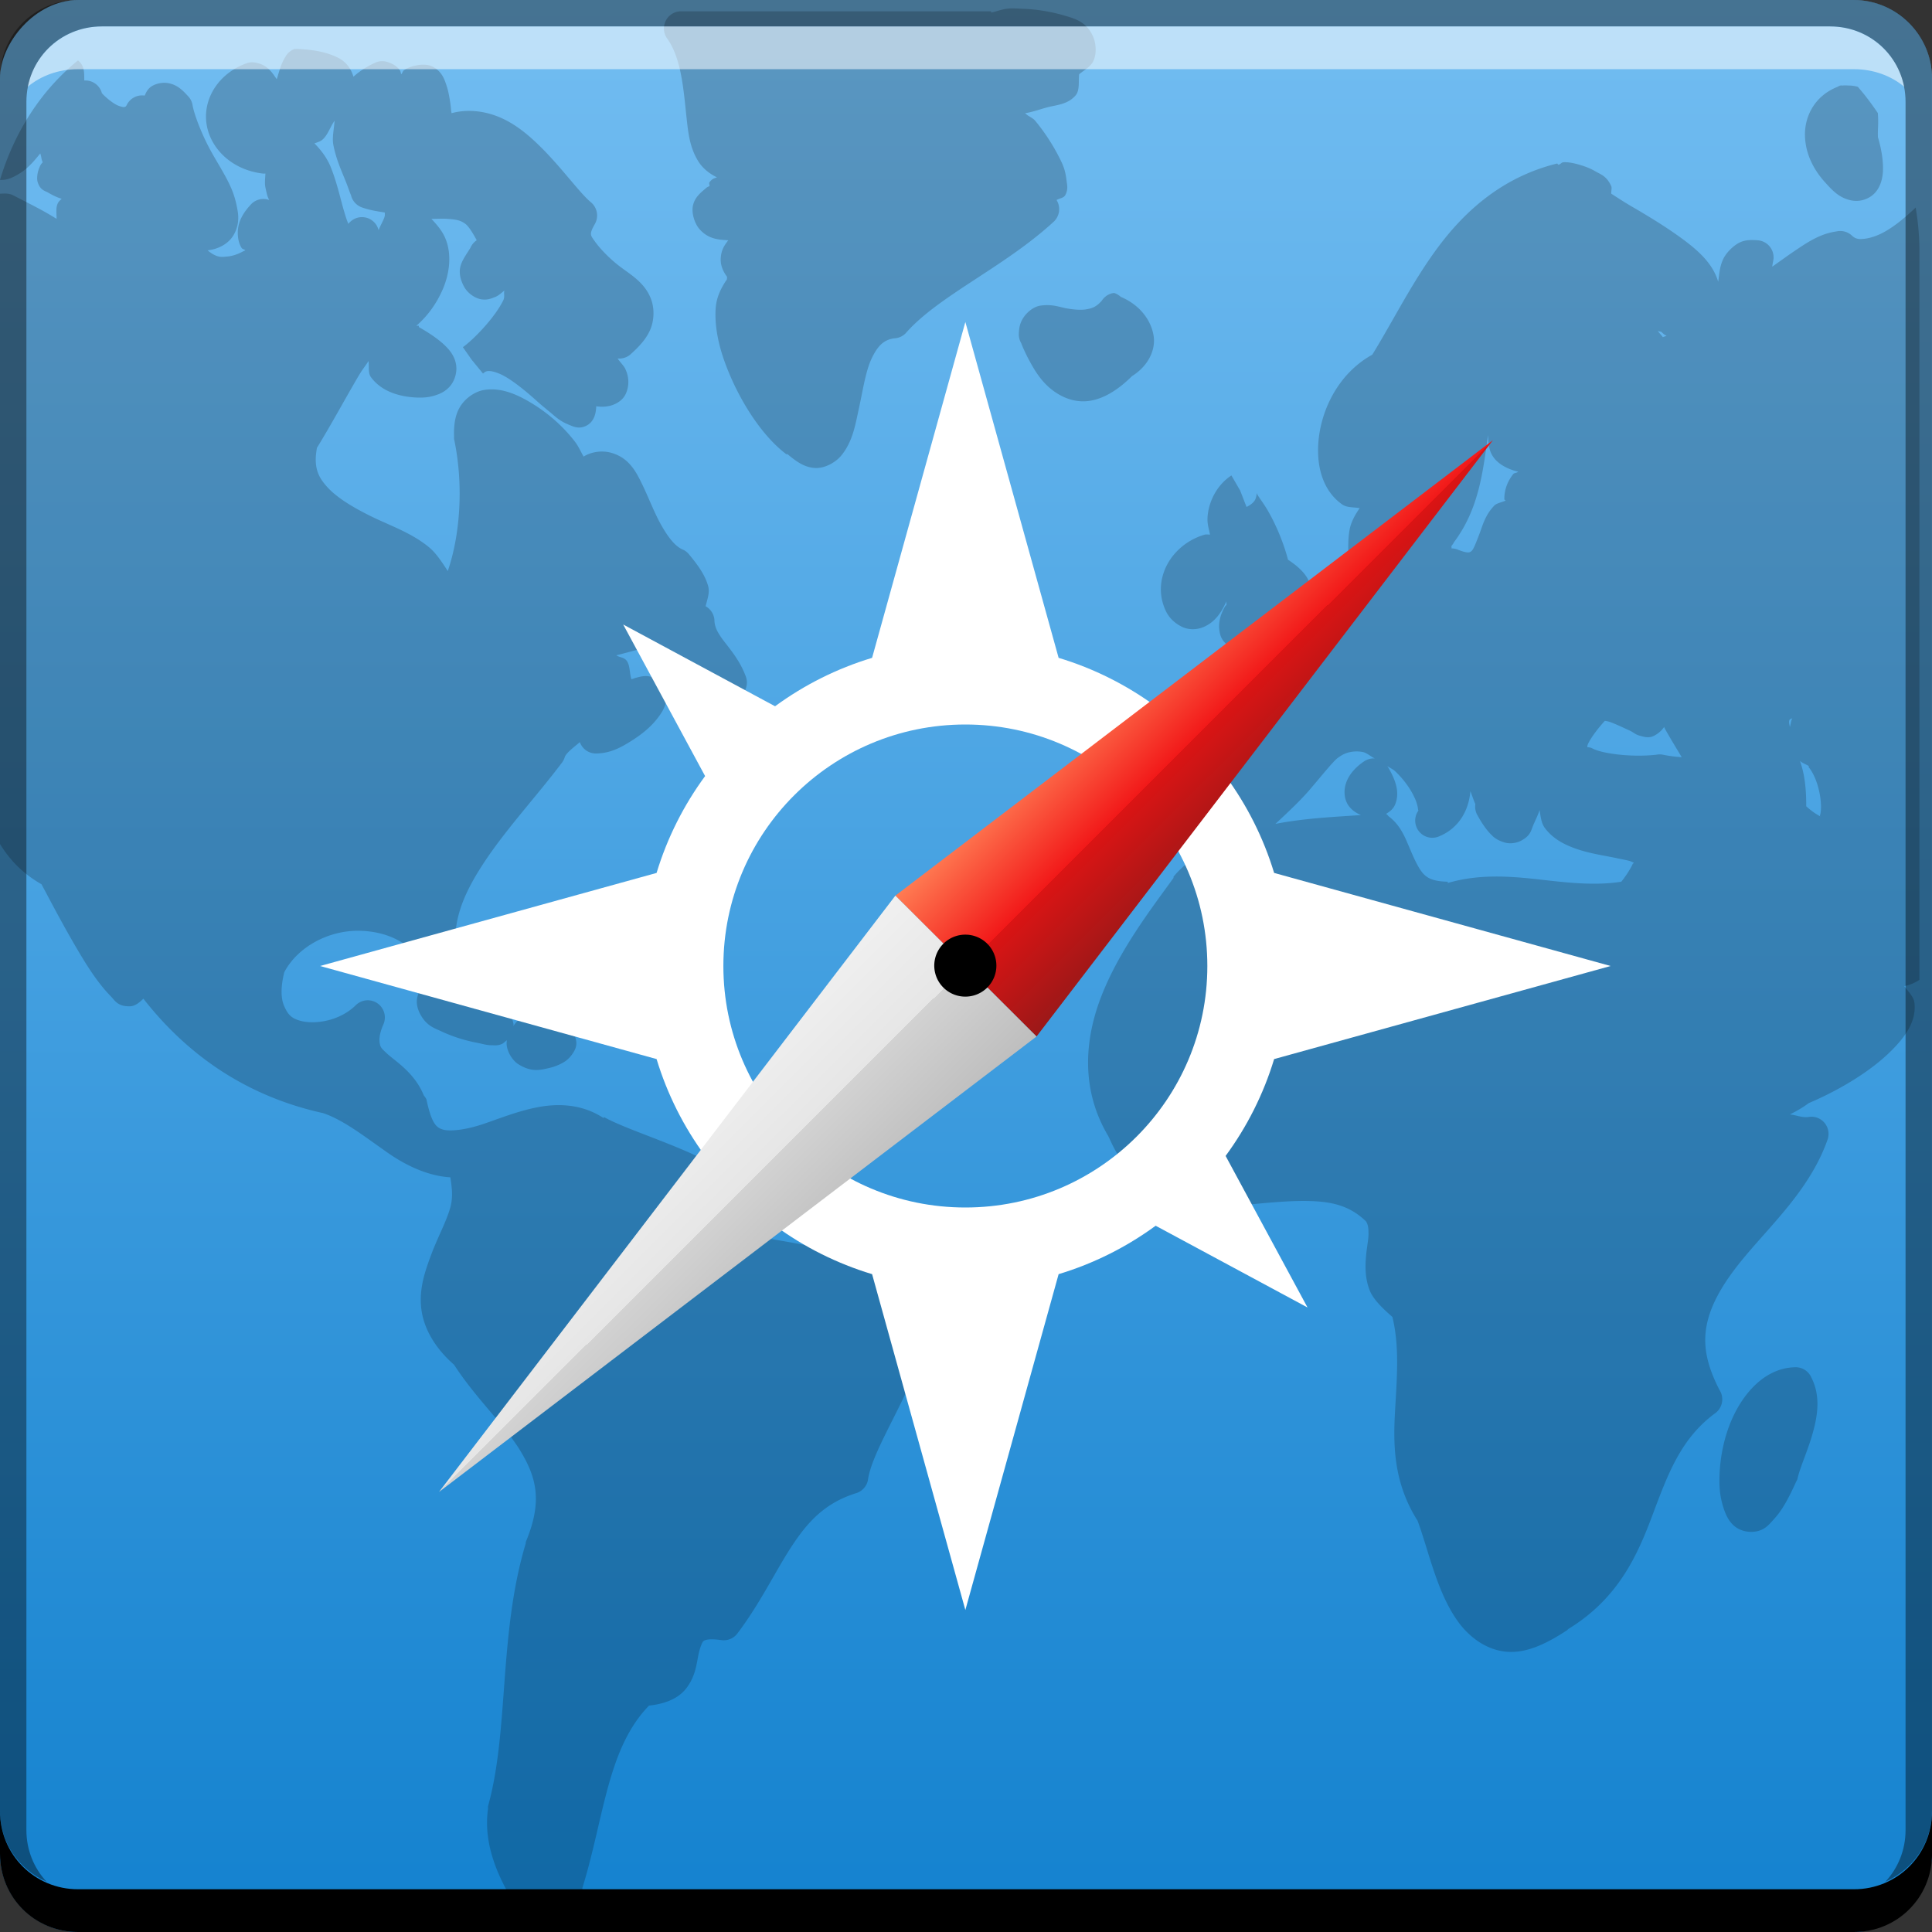<?xml version="1.0" encoding="UTF-8" standalone="no"?>
<!-- Created with Inkscape (http://www.inkscape.org/) -->

<svg
   xmlns:dc="http://purl.org/dc/elements/1.1/"
   xmlns:cc="http://creativecommons.org/ns#"
   xmlns:rdf="http://www.w3.org/1999/02/22-rdf-syntax-ns#"
   xmlns:svg="http://www.w3.org/2000/svg"
   xmlns="http://www.w3.org/2000/svg"
   xmlns:xlink="http://www.w3.org/1999/xlink"
   xmlns:sodipodi="http://sodipodi.sourceforge.net/DTD/sodipodi-0.dtd"
   xmlns:inkscape="http://www.inkscape.org/namespaces/inkscape"
   width="48"
   height="48"
   id="svg2"
   version="1.1"
   inkscape:version="0.48+devel r12191"
   sodipodi:docname="redhat-internet.svg">
  <rect width="100%" height="100%" fill="#333333" stroke="none"/>
  <defs
     id="defs4">
    <linearGradient
       inkscape:collect="always"
       xlink:href="#linearGradient3795-17"
       id="linearGradient3801"
       x1="23.204"
       y1="1053.158"
       x2="23.204"
       y2="1004.847"
       gradientUnits="userSpaceOnUse"
       gradientTransform="translate(0,-2056.724)" />
    <linearGradient
       id="linearGradient3795-17">
      <stop
         id="stop3797-46"
         offset="0"
         style="stop-color:#74bef2;stop-opacity:1;" />
      <stop
         id="stop3799-73"
         offset="1"
         style="stop-color:#1482cf;stop-opacity:1;" />
    </linearGradient>
    <linearGradient
       id="linearGradient5944-6-9-3">
      <stop
         id="stop5946-9-5-0"
         style="stop-color:#f0f0f0;stop-opacity:1"
         offset="0" />
      <stop
         id="stop5952-4-9-7"
         style="stop-color:#e6e6e6;stop-opacity:1"
         offset="0.5" />
      <stop
         id="stop5954-4-7-2"
         style="stop-color:#d2d2d2;stop-opacity:1"
         offset="0.5" />
      <stop
         id="stop5948-6-2-1"
         style="stop-color:#bebebe;stop-opacity:1"
         offset="1" />
    </linearGradient>
    <linearGradient
       x1="59"
       y1="88"
       x2="69"
       y2="88"
       id="linearGradient4580"
       xlink:href="#linearGradient5944-6-9-3"
       gradientUnits="userSpaceOnUse" />
    <linearGradient
       id="linearGradient5932-3-2-4">
      <stop
         id="stop5934-3-2-9"
         style="stop-color:#ff7c53;stop-opacity:1"
         offset="0" />
      <stop
         id="stop5940-1-4-5"
         style="stop-color:#f21919;stop-opacity:1"
         offset="0.5" />
      <stop
         id="stop5942-5-4-7"
         style="stop-color:#db1414;stop-opacity:1"
         offset="0.5" />
      <stop
         id="stop5936-2-5-0"
         style="stop-color:#9b1818;stop-opacity:1"
         offset="1" />
    </linearGradient>
    <linearGradient
       x1="59"
       y1="40"
       x2="69"
       y2="40"
       id="linearGradient4578"
       xlink:href="#linearGradient5932-3-2-4"
       gradientUnits="userSpaceOnUse" />
    <linearGradient
       x1="48"
       y1="20.221"
       x2="48"
       y2="138.661"
       id="linearGradient2885"
       xlink:href="#linearGradient3737-6"
       gradientUnits="userSpaceOnUse" />
    <filter
       x="-0.192"
       y="-0.192"
       width="1.384"
       height="1.384"
       color-interpolation-filters="sRGB"
       id="filter3794">
      <feGaussianBlur
         id="feGaussianBlur3796"
         stdDeviation="5.28" />
    </filter>
    <clipPath
       id="clipPath3613">
      <rect
         width="84"
         height="84"
         rx="6"
         ry="6"
         x="6"
         y="6"
         id="rect3615"
         style="fill:#ffffff;fill-opacity:1;fill-rule:nonzero;stroke:none" />
    </clipPath>
    <linearGradient
       id="linearGradient3737-6">
      <stop
         id="stop3739-73"
         style="stop-color:#ffffff;stop-opacity:1"
         offset="0" />
      <stop
         id="stop3741-6"
         style="stop-color:#ffffff;stop-opacity:0"
         offset="1" />
    </linearGradient>
    <filter
       color-interpolation-filters="sRGB"
       id="filter3174">
      <feGaussianBlur
         id="feGaussianBlur3176"
         stdDeviation="1.71" />
    </filter>
    <linearGradient
       x1="45.448"
       y1="92.54"
       x2="45.448"
       y2="7.017"
       id="ButtonShadow"
       gradientUnits="userSpaceOnUse"
       gradientTransform="scale(1.006,0.994)">
      <stop
         id="stop3750"
         style="stop-color:#000000;stop-opacity:1"
         offset="0" />
      <stop
         id="stop3752-8"
         style="stop-color:#000000;stop-opacity:0.588"
         offset="1" />
    </linearGradient>
  </defs>
  <sodipodi:namedview
     id="base"
     pagecolor="#ffffff"
     bordercolor="#666666"
     borderopacity="1.0"
     inkscape:pageopacity="0.0"
     inkscape:pageshadow="2"
     inkscape:zoom="8.0000004"
     inkscape:cx="26.265921"
     inkscape:cy="31.261023"
     inkscape:document-units="px"
     inkscape:current-layer="layer1"
     showgrid="false"
     inkscape:window-width="1366"
     inkscape:window-height="716"
     inkscape:window-x="0"
     inkscape:window-y="28"
     inkscape:window-maximized="1">
    <inkscape:grid
       type="xygrid"
       id="grid3850" />
  </sodipodi:namedview>
  <g
     inkscape:label="Capa 1"
     inkscape:groupmode="layer"
     id="layer1"
     transform="translate(0,-1004.362)">
    <rect
       style="fill:url(#linearGradient3801);fill-opacity:1.0;stroke:none"
       id="rect2991"
       width="48"
       height="48"
       x="0"
       y="-1052.362"
       ry="1.945"
       transform="scale(1,-1)" />
    <g
       id="layer2"
       style="display:none"
       transform="translate(-145.094,976.218)">
      <rect
         width="86"
         height="85"
         rx="6"
         ry="6"
         x="5"
         y="7"
         id="rect3745"
         style="opacity:0.9;fill:url(#ButtonShadow);fill-opacity:1;fill-rule:nonzero;stroke:none;filter:url(#filter3174)" />
    </g>
    <g
       id="layer4"
       style="display:none"
       transform="translate(-145.094,976.218)">
      <rect
         width="66"
         height="66"
         rx="12"
         ry="12"
         x="15"
         y="15"
         clip-path="url(#clipPath3613)"
         id="rect3171"
         style="opacity:0.15;fill:url(#linearGradient2885);fill-opacity:1;fill-rule:nonzero;stroke:#ffffff;stroke-width:0.5;stroke-linecap:round;stroke-linejoin:miter;stroke-miterlimit:4;stroke-opacity:1;stroke-dasharray:none;stroke-dashoffset:0;filter:url(#filter3794)" />
    </g>
    <path
       style="opacity:0.2;fill:#000000;fill-opacity:1;stroke:none;display:inline"
       d="M 25 0.219 C 24.865 0.239 24.746 0.288 24.625 0.312 L 24.625 0.281 L 16.906 0.281 A 0.425 0.427 0 0 0 16.562 0.938 C 16.934 1.438 16.983 2.243 17.062 2.969 C 17.102 3.332 17.144 3.673 17.344 4 C 17.449 4.172 17.613 4.309 17.812 4.406 C 17.76 4.427 17.698 4.431 17.625 4.531 C 17.607 4.555 17.636 4.594 17.625 4.625 A 0.425 0.427 0 0 0 17.562 4.656 C 17.416 4.779 17.268 4.893 17.219 5.094 C 17.17 5.294 17.263 5.559 17.375 5.688 C 17.598 5.944 17.854 5.956 18.094 5.969 C 18.004 6.089 17.913 6.207 17.906 6.438 C 17.902 6.598 17.964 6.742 18.062 6.875 C 18.066 6.885 18.059 6.934 18.062 6.938 C 17.907 7.163 17.8 7.392 17.781 7.656 C 17.749 8.111 17.857 8.601 18.031 9.062 C 18.376 9.977 18.943 10.837 19.531 11.281 C 19.538 11.291 19.556 11.281 19.562 11.281 C 19.779 11.461 19.964 11.599 20.219 11.625 C 20.482 11.652 20.765 11.487 20.906 11.312 C 21.188 10.963 21.248 10.563 21.344 10.125 C 21.439 9.688 21.507 9.222 21.656 8.906 C 21.806 8.59 21.963 8.438 22.219 8.406 A 0.425 0.427 0 0 0 22.5 8.281 C 23.316 7.345 24.957 6.638 26.188 5.5 A 0.425 0.427 0 0 0 26.25 4.969 C 26.339 4.92 26.428 4.922 26.469 4.844 C 26.544 4.698 26.51 4.588 26.5 4.5 C 26.48 4.325 26.45 4.19 26.375 4.031 C 26.225 3.713 26.002 3.34 25.719 3 C 25.652 2.92 25.54 2.889 25.469 2.812 C 25.668 2.783 25.873 2.701 26.062 2.656 C 26.284 2.604 26.532 2.586 26.719 2.375 C 26.833 2.246 26.79 2.023 26.812 1.844 C 26.932 1.745 27.085 1.665 27.156 1.531 C 27.248 1.359 27.238 1.092 27.156 0.906 C 26.992 0.535 26.705 0.461 26.406 0.375 C 26.107 0.29 25.758 0.231 25.438 0.219 C 25.293 0.214 25.135 0.198 25 0.219 z M 7.312 1.219 A 0.425 0.427 0 0 0 7.094 1.406 C 6.974 1.595 6.937 1.785 6.875 1.969 C 6.756 1.789 6.637 1.616 6.375 1.562 A 0.425 0.427 0 0 0 6.156 1.562 C 5.462 1.795 5.057 2.411 5.125 3.031 C 5.193 3.651 5.729 4.218 6.531 4.312 A 0.425 0.427 0 0 0 6.594 4.312 C 6.589 4.421 6.572 4.558 6.594 4.656 C 6.621 4.778 6.636 4.874 6.688 4.969 A 0.425 0.427 0 0 0 6.25 5.062 C 6.101 5.219 5.991 5.377 5.938 5.562 C 5.884 5.748 5.9 5.996 6 6.156 C 6.024 6.196 6.067 6.187 6.094 6.219 C 6.076 6.229 6.048 6.242 6.031 6.25 C 5.881 6.331 5.741 6.368 5.625 6.375 C 5.509 6.386 5.39 6.412 5.156 6.219 C 5.385 6.198 5.642 6.083 5.781 5.875 C 5.92 5.666 5.937 5.438 5.906 5.25 C 5.876 5.062 5.828 4.871 5.75 4.688 C 5.594 4.321 5.343 3.966 5.156 3.594 C 4.969 3.222 4.814 2.809 4.781 2.594 A 0.425 0.427 0 0 0 4.688 2.406 C 4.543 2.25 4.41 2.099 4.156 2.062 C 4.03 2.043 3.857 2.078 3.75 2.156 C 3.657 2.224 3.628 2.304 3.594 2.375 A 0.425 0.427 0 0 0 3.156 2.594 C 3.127 2.658 3.108 2.653 3.094 2.656 C 3.08 2.666 3.025 2.658 2.938 2.625 C 2.762 2.553 2.536 2.33 2.531 2.312 A 0.425 0.427 0 0 0 2.094 2 C 2.091 1.847 2.104 1.688 2 1.562 C 1.979 1.538 1.96 1.521 1.938 1.5 C 1.008 2.258 0.357 3.287 0 4.469 C 0.193 4.486 0.377 4.382 0.531 4.281 C 0.696 4.173 0.839 4.013 1 3.812 C 1.029 3.881 1.026 3.969 1.062 4.031 C 1.02 4.073 1.001 4.105 0.969 4.188 C 0.932 4.282 0.905 4.434 0.938 4.531 C 1.002 4.726 1.114 4.739 1.188 4.781 C 1.303 4.848 1.423 4.908 1.531 4.938 C 1.511 4.958 1.488 4.98 1.469 5 C 1.374 5.116 1.406 5.272 1.406 5.438 C 1.056 5.217 0.737 5.065 0.312 4.844 A 0.425 0.427 0 0 0 0.188 4.812 C 0.124 4.804 0.059 4.811 0 4.812 L 0 20.969 C 0.243 21.367 0.568 21.705 1.031 21.969 C 1.23 22.34 1.665 23.18 2.094 23.875 C 2.319 24.239 2.534 24.53 2.75 24.75 C 2.858 24.86 2.924 25.016 3.25 25 C 3.369 24.989 3.477 24.895 3.562 24.812 C 4.68 26.241 6.152 27.243 8.031 27.656 C 8.557 27.836 9.077 28.254 9.656 28.656 C 10.096 28.961 10.644 29.22 11.188 29.25 C 11.224 29.479 11.262 29.734 11.188 30 C 11.087 30.358 10.877 30.733 10.719 31.156 C 10.56 31.579 10.404 32.025 10.469 32.531 C 10.53 33.003 10.802 33.489 11.281 33.906 C 11.826 34.749 12.54 35.4 12.938 36.062 C 13.335 36.724 13.479 37.316 13.062 38.312 A 0.425 0.427 0 0 0 13.062 38.344 C 12.382 40.615 12.652 42.98 12.125 44.875 A 0.425 0.427 0 0 0 12.125 44.938 C 12.063 45.375 12.12 45.82 12.281 46.281 C 12.442 46.742 12.696 47.18 12.938 47.531 C 13.058 47.707 13.197 47.877 13.344 48 L 14.25 48 C 14.355 47.883 14.406 47.727 14.438 47.594 C 14.483 47.401 14.481 47.178 14.469 46.906 C 15.012 45.152 15.086 43.442 16.125 42.375 C 16.521 42.332 16.838 42.204 17.031 41.969 C 17.264 41.685 17.301 41.378 17.344 41.156 C 17.386 40.935 17.447 40.804 17.469 40.781 C 17.491 40.758 17.568 40.696 17.938 40.75 A 0.425 0.427 0 0 0 18.312 40.594 C 18.884 39.841 19.251 39.059 19.656 38.438 C 20.062 37.816 20.489 37.339 21.281 37.094 A 0.425 0.427 0 0 0 21.562 36.781 C 21.645 36.129 22.386 35.002 22.781 33.969 C 22.979 33.452 23.076 32.903 22.875 32.375 C 22.683 31.871 22.171 31.535 21.438 31.344 C 21.409 31.333 21.405 31.317 21.375 31.312 C 20.88 31.089 20.241 30.975 19.688 30.875 C 19.419 30.826 19.155 30.785 19 30.75 C 18.99 30.339 18.931 29.945 18.688 29.656 C 18.378 29.289 17.947 29.035 17.5 28.812 C 16.605 28.367 15.532 28.048 15 27.75 L 15 27.781 C 14.492 27.444 13.918 27.409 13.406 27.5 C 12.878 27.594 12.392 27.798 11.969 27.938 C 11.546 28.076 11.169 28.115 11 28.062 C 10.831 28.011 10.72 27.899 10.594 27.312 A 0.425 0.427 0 0 0 10.531 27.219 C 10.292 26.633 9.812 26.365 9.594 26.156 C 9.484 26.053 9.455 26.022 9.438 25.938 C 9.42 25.852 9.411 25.707 9.531 25.438 A 0.425 0.427 0 0 0 8.844 24.969 C 8.44 25.372 7.788 25.476 7.406 25.344 C 7.215 25.278 7.145 25.183 7.062 25 C 6.984 24.824 6.964 24.559 7.062 24.156 C 7.389 23.533 8.155 23.108 8.938 23.125 C 9.738 23.143 10.445 23.533 10.656 24.344 L 11.062 24.25 L 11.438 24.094 C 11.121 23.128 11.442 22.326 12 21.469 C 12.558 20.612 13.345 19.769 13.969 18.938 A 0.425 0.427 0 0 0 14.031 18.812 C 14.066 18.704 14.253 18.569 14.406 18.438 A 0.425 0.427 0 0 0 14.844 18.719 C 15.178 18.707 15.432 18.568 15.688 18.406 C 15.943 18.245 16.153 18.073 16.312 17.875 C 16.392 17.776 16.486 17.648 16.531 17.5 C 16.554 17.426 16.59 17.342 16.562 17.219 C 16.549 17.158 16.51 17.09 16.469 17.031 C 16.895 17.515 17.631 17.63 18.312 17.344 A 0.425 0.427 0 0 0 18.531 16.812 C 18.386 16.413 18.141 16.134 17.969 15.906 C 17.796 15.678 17.752 15.541 17.75 15.406 A 0.425 0.427 0 0 0 17.531 15.062 C 17.569 14.897 17.64 14.73 17.594 14.562 C 17.52 14.296 17.357 14.062 17.125 13.781 A 0.425 0.427 0 0 0 16.969 13.656 C 16.78 13.58 16.608 13.36 16.438 13.062 C 16.267 12.766 16.129 12.395 15.969 12.062 C 15.809 11.729 15.637 11.378 15.188 11.25 C 14.963 11.186 14.693 11.221 14.5 11.344 C 14.428 11.22 14.371 11.085 14.281 10.969 C 14.003 10.61 13.662 10.304 13.281 10.062 C 12.9 9.821 12.474 9.617 12.031 9.688 C 11.81 9.723 11.571 9.882 11.438 10.094 C 11.304 10.306 11.272 10.568 11.281 10.844 A 0.425 0.427 0 0 0 11.281 10.906 C 11.516 12.005 11.445 13.254 11.125 14.188 C 10.985 13.974 10.842 13.748 10.656 13.594 C 10.213 13.228 9.653 13.045 9.188 12.812 C 8.722 12.58 8.353 12.348 8.125 12.094 C 7.904 11.848 7.785 11.608 7.875 11.125 C 8.233 10.545 8.607 9.849 8.906 9.344 C 9.004 9.178 9.08 9.09 9.156 8.969 C 9.174 9.116 9.139 9.269 9.219 9.375 C 9.495 9.743 9.942 9.851 10.312 9.875 C 10.498 9.885 10.664 9.877 10.844 9.812 C 11.023 9.755 11.235 9.621 11.312 9.344 C 11.39 9.067 11.287 8.835 11.125 8.656 C 10.963 8.477 10.724 8.308 10.406 8.125 A 0.425 0.427 0 0 0 10.406 8.094 L 10.344 8.094 C 10.635 7.84 10.851 7.532 11 7.188 C 11.152 6.836 11.226 6.392 11.094 6 C 11.02 5.779 10.894 5.626 10.719 5.438 C 10.857 5.438 11.019 5.428 11.125 5.438 C 11.346 5.454 11.447 5.476 11.562 5.562 C 11.643 5.62 11.75 5.794 11.844 5.969 A 0.425 0.427 0 0 0 11.688 6.156 C 11.583 6.328 11.475 6.47 11.438 6.625 C 11.4 6.781 11.436 6.952 11.531 7.125 C 11.626 7.298 11.82 7.419 11.969 7.438 C 12.117 7.457 12.202 7.417 12.312 7.375 C 12.386 7.344 12.463 7.273 12.531 7.219 C 12.51 7.307 12.55 7.369 12.5 7.469 C 12.273 7.923 11.736 8.46 11.5 8.625 L 11.719 8.938 L 12 9.281 C 12.059 9.23 12.088 9.217 12.156 9.219 C 12.224 9.219 12.338 9.25 12.469 9.312 C 12.729 9.442 13.061 9.713 13.344 9.969 C 13.485 10.096 13.627 10.206 13.75 10.312 C 13.873 10.418 13.972 10.489 14.156 10.562 C 14.248 10.6 14.406 10.675 14.594 10.562 C 14.781 10.449 14.804 10.233 14.812 10.125 C 14.814 10.106 14.812 10.11 14.812 10.094 C 14.896 10.104 14.989 10.112 15.094 10.094 C 15.241 10.072 15.476 9.979 15.562 9.75 C 15.649 9.52 15.609 9.32 15.531 9.156 C 15.498 9.088 15.391 8.979 15.344 8.906 A 0.425 0.427 0 0 0 15.656 8.812 C 15.888 8.604 16.059 8.417 16.156 8.188 C 16.254 7.958 16.258 7.683 16.188 7.469 C 16.046 7.041 15.69 6.839 15.406 6.625 C 15.123 6.411 14.891 6.156 14.781 6 C 14.672 5.844 14.628 5.829 14.781 5.562 A 0.425 0.427 0 0 0 14.688 5.031 C 14.403 4.799 13.956 4.163 13.406 3.625 C 13.131 3.356 12.83 3.102 12.469 2.938 C 12.107 2.772 11.655 2.694 11.219 2.812 C 11.2 2.713 11.205 2.676 11.188 2.562 C 11.165 2.418 11.144 2.275 11.094 2.125 C 11.044 1.976 10.984 1.78 10.75 1.656 C 10.633 1.595 10.467 1.599 10.344 1.625 C 10.22 1.652 10.118 1.686 10.031 1.75 C 10.007 1.768 9.992 1.824 9.969 1.844 C 9.957 1.819 9.954 1.774 9.938 1.75 C 9.85 1.625 9.716 1.564 9.594 1.531 A 0.425 0.427 0 0 0 9.312 1.562 C 9.107 1.657 8.927 1.773 8.781 1.906 C 8.714 1.673 8.564 1.517 8.406 1.438 C 8.066 1.264 7.669 1.231 7.438 1.219 A 0.425 0.427 0 0 0 7.344 1.219 A 0.425 0.427 0 0 0 7.312 1.219 z M 45.719 2.125 A 0.425 0.427 0 0 0 45.656 2.156 C 45.074 2.385 44.831 2.905 44.844 3.375 C 44.857 3.845 45.076 4.236 45.344 4.531 C 45.478 4.679 45.607 4.821 45.781 4.906 C 45.956 4.992 46.191 5.044 46.438 4.906 C 46.684 4.769 46.771 4.49 46.781 4.25 C 46.791 4.015 46.753 3.735 46.656 3.406 C 46.658 3.406 46.653 3.351 46.656 3.25 C 46.66 3.139 46.669 2.998 46.656 2.844 C 46.655 2.834 46.657 2.822 46.656 2.812 C 46.506 2.588 46.334 2.358 46.156 2.156 C 46.088 2.137 46.008 2.125 45.938 2.125 C 45.876 2.124 45.839 2.118 45.781 2.125 A 0.425 0.427 0 0 0 45.719 2.125 z M 8.312 3 C 8.3 3.197 8.248 3.415 8.281 3.594 C 8.344 3.928 8.466 4.203 8.562 4.438 C 8.635 4.613 8.697 4.805 8.719 4.844 A 0.425 0.427 0 0 0 9 5.156 C 9.214 5.23 9.37 5.247 9.562 5.281 A 0.425 0.427 0 0 0 9.562 5.344 C 9.553 5.439 9.466 5.563 9.406 5.719 A 0.425 0.427 0 0 0 8.656 5.562 C 8.618 5.476 8.594 5.407 8.531 5.188 C 8.442 4.871 8.362 4.512 8.219 4.156 C 8.129 3.933 7.99 3.742 7.812 3.562 C 7.86 3.546 7.926 3.523 7.969 3.5 C 8.129 3.403 8.19 3.173 8.312 3 z M 38.844 4.031 C 38.8 4.031 38.776 4.078 38.719 4.094 L 38.688 4.062 C 37.421 4.374 36.508 5.131 35.812 6.031 C 35.134 6.91 34.636 7.932 34.094 8.812 C 33.156 9.329 32.706 10.412 32.75 11.312 C 32.773 11.787 32.946 12.25 33.344 12.531 C 33.466 12.618 33.632 12.597 33.781 12.625 C 33.661 12.793 33.562 12.985 33.531 13.156 C 33.477 13.458 33.504 13.728 33.5 13.938 C 33.496 14.147 33.474 14.265 33.438 14.312 C 33.401 14.36 33.343 14.449 33 14.469 A 0.425 0.427 0 0 0 32.594 14.781 C 32.59 14.795 32.568 14.799 32.562 14.812 C 32.555 14.649 32.561 14.489 32.469 14.344 C 32.362 14.174 32.193 14.032 32 13.906 C 31.881 13.451 31.689 13.015 31.5 12.688 C 31.389 12.495 31.258 12.336 31.219 12.25 C 31.221 12.28 31.219 12.332 31.188 12.406 C 31.152 12.487 31.044 12.564 30.969 12.594 L 30.812 12.188 L 30.594 11.812 C 30.21 12.064 30.015 12.503 30 12.875 C 29.994 13.028 30.035 13.14 30.062 13.281 L 30.031 13.281 A 0.425 0.427 0 0 0 29.938 13.281 C 29.433 13.425 29.085 13.789 28.938 14.156 C 28.79 14.523 28.821 14.882 28.969 15.188 C 29.043 15.34 29.167 15.469 29.344 15.562 C 29.521 15.656 29.745 15.656 29.938 15.562 C 30.186 15.442 30.343 15.229 30.469 14.938 C 30.463 14.957 30.478 15.019 30.469 15.031 A 0.425 0.427 0 0 0 30.438 15.062 C 30.32 15.268 30.249 15.494 30.312 15.75 C 30.359 15.939 30.502 16.049 30.656 16.125 C 30.553 16.223 30.418 16.3 30.375 16.469 C 30.316 16.697 30.377 16.965 30.5 17.156 C 30.595 17.303 30.746 17.456 30.906 17.594 C 30.947 17.731 30.973 17.848 30.969 17.875 C 30.963 17.909 30.999 17.885 30.969 17.906 C 30.908 17.947 30.601 18.021 30.25 18.062 C 29.899 18.105 29.459 18.117 29.125 18.469 C 28.958 18.645 28.873 18.919 28.875 19.188 C 28.877 19.45 28.956 19.707 29.094 20.031 C 29.096 20.042 29.092 20.058 29.094 20.062 C 29.217 20.389 29.371 20.648 29.562 20.844 C 29.707 20.992 29.876 21.007 30.062 21.062 C 29.735 21.255 29.414 21.469 29.156 21.781 A 0.425 0.427 0 0 0 29.156 21.812 C 28.565 22.627 27.815 23.609 27.375 24.719 C 26.943 25.81 26.844 27.062 27.531 28.219 C 27.541 28.241 27.553 28.261 27.562 28.281 C 27.919 29.094 28.462 29.59 29.062 29.812 C 29.68 30.041 30.292 29.997 30.906 29.938 C 31.521 29.88 32.14 29.816 32.656 29.844 C 33.164 29.871 33.567 29.986 33.938 30.344 C 33.994 30.435 34 30.523 34 30.656 C 34 30.807 33.958 30.979 33.938 31.219 C 33.917 31.459 33.912 31.762 34.031 32.062 C 34.121 32.29 34.368 32.522 34.594 32.719 C 34.778 33.476 34.702 34.272 34.656 35.125 C 34.611 35.971 34.641 36.869 35.219 37.781 C 35.497 38.532 35.698 39.555 36.219 40.281 C 36.479 40.645 36.886 40.97 37.375 41.031 C 37.859 41.092 38.35 40.886 38.938 40.5 C 38.945 40.49 38.961 40.473 38.969 40.469 C 40.217 39.704 40.687 38.626 41.062 37.625 C 41.44 36.618 41.759 35.75 42.594 35.125 A 0.425 0.427 0 0 0 42.719 34.531 C 42.378 33.869 42.31 33.381 42.406 32.906 C 42.502 32.432 42.768 31.967 43.125 31.5 C 43.839 30.566 44.938 29.646 45.406 28.312 A 0.425 0.427 0 0 0 44.938 27.75 C 44.773 27.775 44.63 27.703 44.469 27.688 C 44.622 27.611 44.778 27.526 44.938 27.406 C 45.483 27.177 46.384 26.713 47 26.094 C 47.308 25.784 47.625 25.385 47.562 24.906 C 47.543 24.757 47.401 24.628 47.312 24.5 C 47.441 24.474 47.569 24.423 47.688 24.344 L 47.688 6.25 C 47.688 5.885 47.654 5.504 47.594 5.156 C 47.385 5.356 47.05 5.656 46.719 5.812 C 46.537 5.899 46.369 5.934 46.25 5.938 C 46.131 5.947 46.062 5.904 46 5.844 A 0.425 0.427 0 0 0 45.625 5.75 C 45.245 5.803 44.945 5.994 44.656 6.188 C 44.409 6.353 44.208 6.502 44.031 6.625 C 44.038 6.557 44.047 6.529 44.062 6.438 A 0.425 0.427 0 0 0 43.656 5.969 C 43.475 5.956 43.309 5.961 43.156 6.062 C 43.004 6.16 42.873 6.308 42.812 6.438 C 42.719 6.637 42.715 6.826 42.688 7 C 42.559 6.563 42.22 6.251 41.844 5.969 C 41.426 5.656 40.934 5.359 40.531 5.125 C 40.33 5.008 40.162 4.894 40.031 4.812 C 40.027 4.744 40.052 4.671 40.031 4.625 C 39.916 4.371 39.776 4.338 39.625 4.25 C 39.474 4.162 39.295 4.104 39.125 4.062 C 39.04 4.045 38.953 4.025 38.844 4.031 z M 27.656 7.281 A 0.425 0.427 0 0 0 27.375 7.469 C 27.225 7.642 27.106 7.666 26.969 7.688 C 26.832 7.708 26.648 7.689 26.469 7.656 C 26.289 7.617 26.121 7.553 25.844 7.594 C 25.705 7.615 25.542 7.726 25.438 7.875 C 25.333 8.024 25.316 8.159 25.312 8.312 A 0.425 0.427 0 0 0 25.375 8.531 C 25.362 8.51 25.452 8.733 25.562 8.938 C 25.673 9.142 25.807 9.385 26.031 9.594 C 26.255 9.803 26.585 9.99 26.969 9.969 C 27.352 9.948 27.746 9.721 28.125 9.344 C 28.517 9.101 28.73 8.693 28.656 8.312 C 28.573 7.885 28.255 7.546 27.844 7.375 A 0.425 0.427 0 0 0 27.688 7.281 A 0.425 0.427 0 0 0 27.656 7.281 z M 41.188 8.219 C 41.225 8.243 41.241 8.227 41.281 8.25 A 0.425 0.427 0 0 0 41.406 8.344 C 41.381 8.354 41.346 8.364 41.312 8.375 C 41.272 8.316 41.222 8.278 41.188 8.219 z M 36.969 10.812 C 36.981 10.996 36.978 11.17 37.094 11.344 C 37.225 11.54 37.476 11.663 37.719 11.719 C 37.685 11.752 37.625 11.743 37.594 11.781 C 37.465 11.942 37.37 12.161 37.375 12.406 C 37.375 12.416 37.406 12.431 37.406 12.438 C 37.313 12.48 37.186 12.499 37.125 12.562 C 36.891 12.803 36.832 13.069 36.75 13.281 C 36.668 13.494 36.608 13.649 36.562 13.688 C 36.517 13.727 36.48 13.759 36.219 13.656 A 0.425 0.427 0 0 0 36.062 13.625 C 36.068 13.625 36.056 13.566 36.062 13.562 A 0.425 0.427 0 0 0 36.125 13.469 C 36.754 12.631 36.845 11.683 36.969 10.812 z M 16.25 16.031 C 16.159 16.371 16.238 16.756 16.438 17 C 16.403 16.959 16.354 16.899 16.312 16.875 C 16.092 16.747 15.933 16.806 15.781 16.844 C 15.755 16.855 15.715 16.868 15.688 16.875 C 15.635 16.721 15.659 16.521 15.562 16.406 C 15.495 16.326 15.394 16.337 15.312 16.281 C 15.625 16.202 15.933 16.116 16.25 16.031 z M 44.531 17.844 C 44.495 17.902 44.492 17.989 44.469 18.062 C 44.459 17.994 44.429 17.92 44.469 17.875 C 44.473 17.864 44.524 17.85 44.531 17.844 z M 39.875 17.906 C 39.872 17.916 39.895 17.904 40 17.938 C 40.142 17.988 40.326 18.077 40.5 18.156 C 40.587 18.197 40.635 18.254 40.75 18.281 C 40.807 18.295 40.898 18.329 41 18.312 C 41.102 18.297 41.264 18.186 41.344 18.062 C 41.354 18.081 41.365 18.109 41.375 18.125 C 41.527 18.395 41.675 18.631 41.781 18.812 C 41.654 18.802 41.54 18.796 41.312 18.75 A 0.425 0.427 0 0 0 41.156 18.75 C 40.564 18.82 39.812 18.729 39.562 18.594 C 39.5 18.561 39.442 18.567 39.438 18.562 C 39.434 18.552 39.434 18.564 39.438 18.531 C 39.444 18.471 39.594 18.212 39.875 17.906 z M 33.531 18.688 C 33.637 18.666 33.755 18.66 33.875 18.688 C 33.954 18.706 34.072 18.803 34.156 18.844 A 0.425 0.427 0 0 0 33.906 18.906 C 33.607 19.1 33.387 19.391 33.406 19.719 C 33.423 20.007 33.605 20.16 33.812 20.25 C 33.134 20.297 32.418 20.328 31.688 20.469 C 31.994 20.183 32.311 19.89 32.562 19.594 C 32.851 19.254 33.099 18.946 33.219 18.844 C 33.327 18.76 33.426 18.71 33.531 18.688 z M 44.719 18.906 C 44.781 18.959 44.861 18.985 44.938 19.031 C 44.941 19.031 44.934 19.061 44.938 19.062 C 45.201 19.387 45.29 20.019 45.219 20.25 C 45.21 20.279 45.226 20.269 45.219 20.281 C 45.211 20.271 45.061 20.204 44.875 20.031 C 44.878 19.61 44.836 19.225 44.719 18.906 z M 34.469 19.031 C 34.517 19.07 34.611 19.113 34.656 19.156 C 34.892 19.376 35.06 19.625 35.156 19.844 C 35.253 20.062 35.219 20.17 35.25 20.125 A 0.425 0.427 0 0 0 35.75 20.781 C 36.256 20.575 36.494 20.119 36.531 19.656 C 36.584 19.788 36.651 19.996 36.656 19.969 A 0.425 0.427 0 0 0 36.688 20.219 C 36.815 20.458 36.945 20.645 37.094 20.781 C 37.168 20.849 37.278 20.905 37.406 20.938 C 37.534 20.97 37.703 20.942 37.812 20.875 C 38.031 20.754 38.039 20.628 38.094 20.5 C 38.148 20.372 38.215 20.243 38.25 20.125 C 38.277 20.28 38.29 20.445 38.375 20.562 C 38.526 20.77 38.734 20.908 38.938 21 C 39.345 21.185 39.778 21.241 40.125 21.312 C 40.298 21.351 40.444 21.371 40.531 21.406 C 40.566 21.421 40.582 21.43 40.594 21.438 C 40.59 21.45 40.573 21.448 40.562 21.469 C 40.53 21.546 40.417 21.737 40.281 21.906 C 39.611 22.012 38.91 21.926 38.188 21.844 C 37.459 21.764 36.724 21.717 35.969 21.938 L 35.969 21.906 C 35.476 21.894 35.355 21.76 35.188 21.438 C 35.104 21.276 35.025 21.072 34.938 20.875 C 34.85 20.678 34.729 20.45 34.5 20.281 A 0.425 0.427 0 0 0 34.438 20.219 C 34.528 20.166 34.612 20.1 34.656 20 C 34.795 19.683 34.662 19.352 34.469 19.031 z M 10.656 24.438 A 0.425 0.427 0 0 0 10.375 24.75 C 10.297 25.01 10.471 25.287 10.594 25.406 C 10.717 25.525 10.827 25.558 10.969 25.625 C 11.251 25.759 11.567 25.853 11.844 25.906 C 11.982 25.933 12.093 25.97 12.219 25.969 C 12.282 25.968 12.358 25.985 12.469 25.938 C 12.499 25.927 12.554 25.873 12.594 25.844 C 12.549 26.058 12.713 26.335 12.875 26.438 C 13.2 26.642 13.41 26.589 13.656 26.531 C 13.78 26.502 13.91 26.451 14.031 26.375 C 14.092 26.335 14.157 26.277 14.219 26.188 C 14.28 26.099 14.342 25.992 14.312 25.844 C 14.254 25.548 14.037 25.409 13.875 25.344 C 13.713 25.279 13.48 25.258 13.219 25.219 A 0.425 0.427 0 0 0 12.906 25.312 C 12.85 25.37 12.789 25.433 12.75 25.5 C 12.765 25.46 12.758 25.441 12.75 25.406 C 12.702 25.192 12.624 25.142 12.562 25.094 C 12.501 25.045 12.448 25.008 12.375 24.969 C 12.228 24.89 12.026 24.796 11.75 24.688 A 0.425 0.427 0 0 0 11.719 24.688 L 11.406 24.594 A 0.425 0.427 0 0 0 11.375 24.594 L 10.875 24.438 A 0.425 0.427 0 0 0 10.781 24.438 A 0.425 0.427 0 0 0 10.719 24.438 A 0.425 0.427 0 0 0 10.656 24.438 z M 44.594 33.969 C 43.901 33.987 43.407 34.527 43.125 35.062 C 42.843 35.598 42.724 36.215 42.719 36.75 C 42.716 37.017 42.743 37.215 42.812 37.438 C 42.882 37.66 42.997 37.939 43.312 38.031 C 43.47 38.078 43.65 38.064 43.781 38 C 43.912 37.937 43.999 37.824 44.094 37.719 C 44.284 37.508 44.437 37.227 44.625 36.812 A 0.425 0.427 0 0 0 44.656 36.75 C 44.71 36.482 44.911 36.051 45.031 35.625 C 45.152 35.199 45.245 34.694 45 34.219 A 0.425 0.427 0 0 0 44.594 33.969 z "
       transform="translate(0,1004.362)"
       id="path3798" />
    <g
       transform="matrix(0.501,0,0,0.5,-0.064,1004.362)"
       id="layer7">
      <path
         d="m 48,16 -4.625,16.688 c -1.75,0.529 -3.372,1.35 -4.812,2.406 l -7.531,-4.062 4.062,7.531 c -1.056,1.44 -1.877,3.062 -2.406,4.812 L 16,48 32.688,52.625 c 0.529,1.75 1.35,3.372 2.406,4.812 l -4.062,7.531 7.531,-4.062 c 1.44,1.056 3.062,1.877 4.812,2.406 L 48,80 52.625,63.312 c 1.75,-0.529 3.372,-1.35 4.812,-2.406 l 7.531,4.062 -4.062,-7.531 c 1.056,-1.44 1.877,-3.062 2.406,-4.812 L 80,48 63.312,43.375 c -0.529,-1.75 -1.35,-3.372 -2.406,-4.812 l 4.062,-7.531 -7.531,4.062 C 55.997,34.038 54.375,33.216 52.625,32.688 L 48,16 z m 0,20 c 6.627,0 12,5.373 12,12 0,6.627 -5.373,12 -12,12 C 41.373,60 36,54.627 36,48 36,41.373 41.373,36 48,36 Z"
         inkscape:connector-curvature="0"
         id="path4588"
         style="color:#000000;fill:#ffffff;fill-opacity:1;fill-rule:nonzero;stroke:none;stroke-width:0.8;marker:none;visibility:visible;display:inline;overflow:visible;enable-background:accumulate" />
      <g
         transform="matrix(0.707,0.707,-0.707,0.707,48.02,-19.873)"
         id="g4572">
        <g
           transform="matrix(0.99,0,0,0.77,-15.35,-1.283)"
           id="g5928-7-4">
          <path
             d="M 69,64 59,64 64,16 69,64 Z"
             inkscape:connector-curvature="0"
             id="path5923-0-5"
             style="fill:url(#linearGradient4578);fill-opacity:1;fill-rule:evenodd;stroke:none" />
          <path
             d="m 69,64 -10,0 L 64,112 69,64 Z"
             inkscape:connector-curvature="0"
             id="path5926-8-6"
             style="fill:url(#linearGradient4580);fill-opacity:1;fill-rule:evenodd;stroke:none" />
        </g>
        <path
           inkscape:connector-curvature="0"
           d="m 65.503,63.921 a 1.74,1.74 0 1 1 -3.481,0 A 1.74,1.74 0 1 1 65.503,63.921 Z"
           transform="matrix(0.885,0,0,0.885,-8.457,-8.567)"
           id="path5958-8-4"
           style="fill:#000000;fill-opacity:1;fill-rule:evenodd;stroke:none" />
      </g>
    </g>
    <path
       inkscape:connector-curvature="0"
       style="fill:#000000;fill-opacity:1;stroke:none"
       d="m 2e-7,1049.362 0,1.062 c 0,1.077 0.86,1.938 1.938,1.938 l 44.125,0 c 1.077,0 1.938,-0.86 1.938,-1.938 l 0,-1.062 c 0,1.077 -0.86,1.938 -1.938,1.938 l -44.125,0 c -1.077,0 -1.938,-0.86 -1.938,-1.938 z"
       id="rect846" />
    <path
       inkscape:connector-curvature="0"
       style="fill:#ffffff;fill-opacity:0.537;stroke:none"
       d="m 2.531,1005.019 c -0.917,0 -1.671,0.639 -1.844,1.5 0.336,-0.28 0.775,-0.438 1.25,-0.438 l 44.125,0 c 0.475,0 0.914,0.158 1.25,0.438 -0.173,-0.861 -0.927,-1.5 -1.844,-1.5 l -42.937,0 z"
       id="path7515" />
    <path
       inkscape:connector-curvature="0"
       style="fill:#000000;fill-opacity:0.392;stroke:none"
       d="m 1.938,1004.362 c -1.077,0 -1.938,0.86 -1.938,1.938 l 0,43.062 c 0,0.793 0.48,1.449 1.156,1.75 -0.309,-0.333 -0.5,-0.782 -0.5,-1.281 l 0,-42.938 c 0,-1.048 0.827,-1.875 1.875,-1.875 l 42.937,0 c 1.048,0 1.875,0.827 1.875,1.875 l 0,42.938 c 0,0.499 -0.191,0.948 -0.5,1.281 0.676,-0.301 1.156,-0.957 1.156,-1.75 l 0,-43.062 c 0,-1.077 -0.86,-1.938 -1.938,-1.938 l -44.125,0 z"
       id="rect4280" />
  </g>
</svg>
